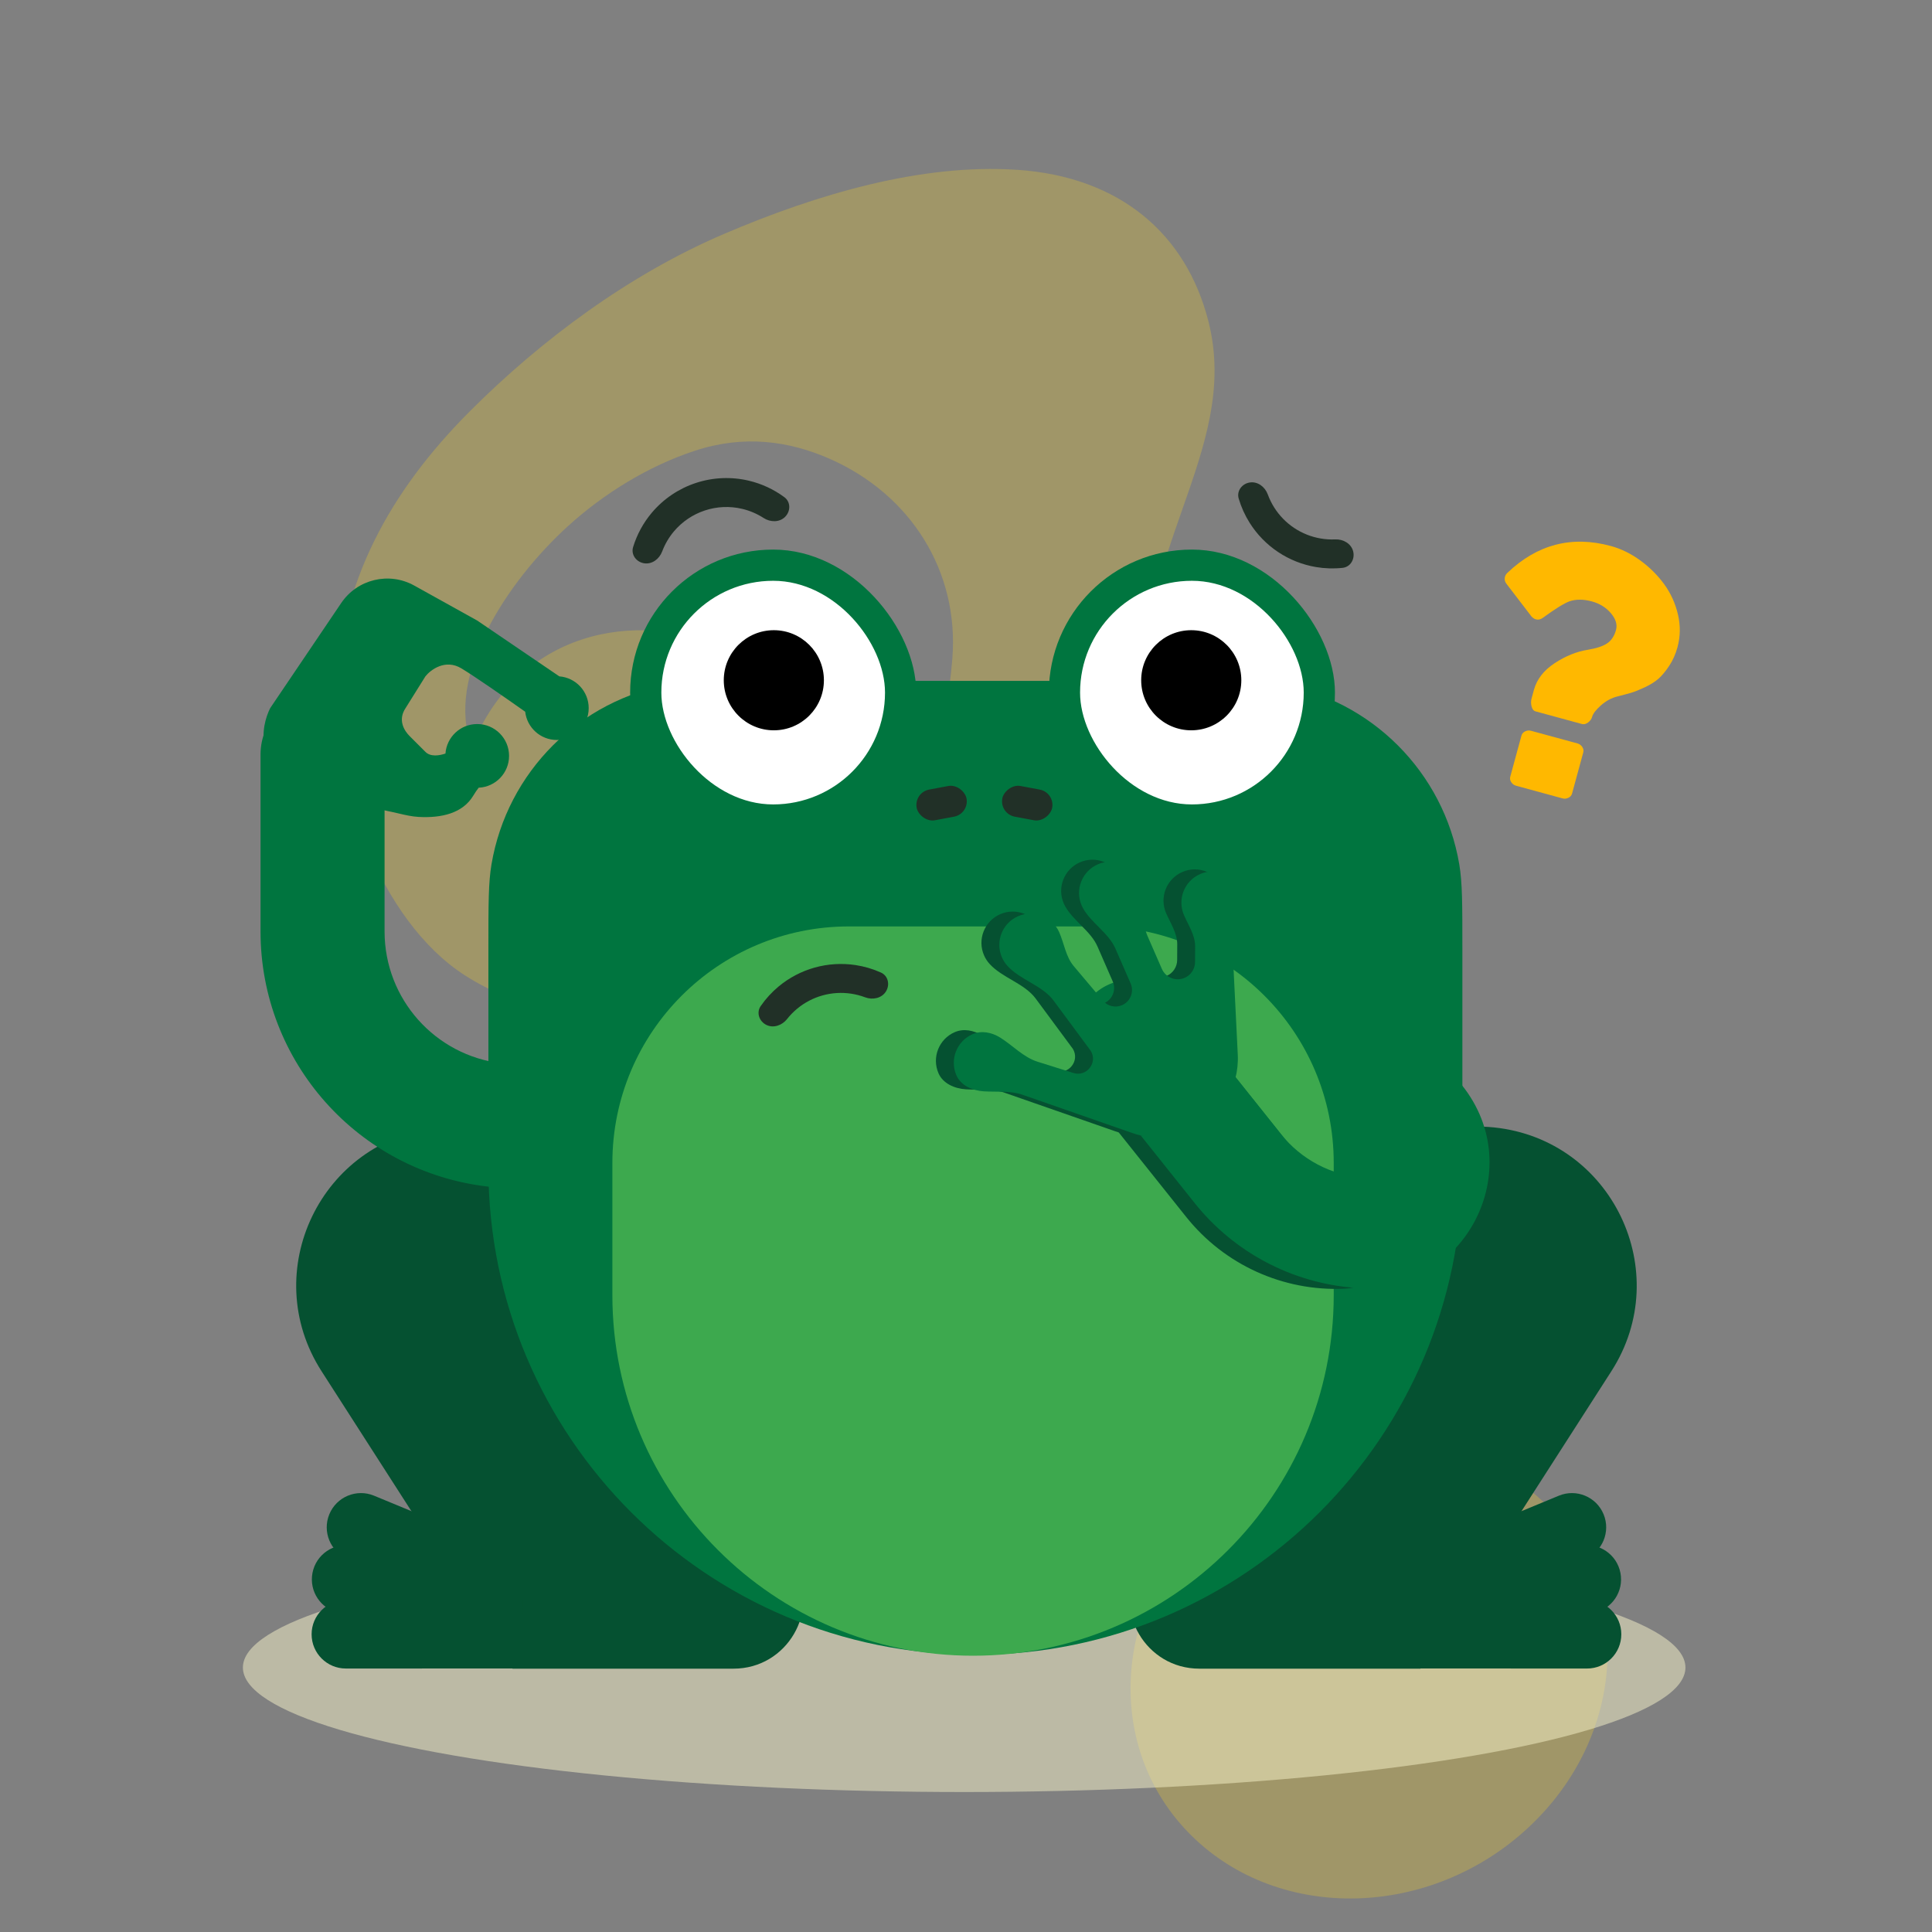 <svg width="428" height="428" viewBox="0 0 428 428" fill="none" xmlns="http://www.w3.org/2000/svg">
<rect x="0" y="0" width="428" height="428" fill="#808080" stroke="none"/>
<g opacity="0.25">
<path fill-rule="evenodd" clip-rule="evenodd" d="M160.352 51.837C181.015 43 204.096 36.197 225.298 37.617L225.308 37.611C248.195 39.147 262.797 51.903 267.701 71.155C271.423 85.782 266.86 98.785 261.952 112.77C259.813 118.865 257.608 125.147 255.996 131.831C255.483 133.955 254.909 136.256 254.301 138.696C247.553 165.747 236.558 209.829 257.584 218.924C259.677 219.831 261.691 220.688 263.627 221.512C282.105 229.38 293.608 234.278 301.153 250.447C307.484 264.03 308.026 277.785 296.559 291.969C285.091 306.161 261.548 319.907 244.334 323.414C227.121 326.921 212.509 318.847 203.719 306.651C195.435 295.155 190.085 282.662 189.479 261.979C188.867 241.179 190.848 218.192 197.634 197.076C198.854 193.277 200.07 189.688 201.244 186.22C205.822 172.703 209.776 161.024 210.974 145.897C212.504 126.555 201.745 109.552 183.838 101.659C174.839 97.693 164.842 96.263 153.904 99.867C143.644 103.248 133.864 109.278 125.922 116.467C112.139 128.952 98.537 150.007 104.525 165.395C114.623 140.087 140.733 134.559 161.076 143.85C185.358 154.941 180.308 186.415 164.644 204.533C148.995 222.629 125.549 230.435 103.107 216.151C84.028 204.005 73.179 173.072 74.501 151.429C75.874 128.973 85.876 109.299 104.208 90.984C120.009 75.209 139.389 60.806 160.352 51.837ZM342.556 333.335C362.09 352.529 360.347 384.52 338.663 404.788C316.98 425.057 283.566 425.928 264.032 406.733C244.498 387.539 246.241 355.549 267.924 335.28C289.608 315.012 323.022 314.141 342.556 333.335Z" fill="#FFD61E"/>
</g>
<ellipse opacity="0.5" cx="213.595" cy="369.409" rx="159.786" ry="27.582" fill="#F9F4CB"/>
<path d="M356.97 303.768C371.126 281.722 357.083 252.494 331.025 249.766C317.068 248.305 303.576 255.276 296.695 267.506L252.197 346.581C246.388 356.905 253.848 369.662 265.695 369.662L314.658 369.662L356.97 303.768Z" fill="#055131"/>
<path d="M355.245 335.452C353.644 331.582 349.21 329.743 345.34 331.343L309.183 346.296L314.979 360.309L351.136 345.356C355.006 343.755 356.845 339.321 355.245 335.452Z" fill="#055131"/>
<path d="M358.978 348.446C358.184 344.334 354.207 341.645 350.095 342.439L311.678 349.857L314.553 364.746L352.971 357.328C357.082 356.534 359.772 352.557 358.978 348.446Z" fill="#055131"/>
<path d="M359.171 362.051C359.172 357.864 355.779 354.468 351.591 354.467L312.464 354.457L312.46 369.621L351.587 369.631C355.775 369.632 359.17 366.239 359.171 362.051Z" fill="#055131"/>
<path d="M71.233 303.768C57.077 281.722 71.119 252.494 97.178 249.766C111.135 248.305 124.626 255.276 131.508 267.506L176.006 346.581C181.815 356.905 174.355 369.662 162.508 369.662L113.545 369.662L71.233 303.768Z" fill="#055131"/>
<path d="M72.958 335.452C74.559 331.582 78.993 329.743 82.863 331.343L119.02 346.296L113.223 360.309L77.067 345.356C73.197 343.755 71.358 339.321 72.958 335.452Z" fill="#055131"/>
<path d="M69.225 348.446C70.019 344.334 73.996 341.645 78.108 342.439L116.525 349.857L113.65 364.746L75.232 357.328C71.121 356.534 68.431 352.557 69.225 348.446Z" fill="#055131"/>
<path d="M69.032 362.051C69.031 357.864 72.425 354.468 76.612 354.467L115.74 354.457L115.743 369.621L76.616 369.631C72.428 369.632 69.033 366.239 69.032 362.051Z" fill="#055131"/>
<path d="M108.196 210.021C108.196 200.363 108.196 195.534 108.877 191.499C112.337 171.023 128.379 154.981 148.855 151.521C152.89 150.84 157.719 150.84 167.377 150.84H264.781C274.439 150.84 279.268 150.84 283.303 151.521C303.779 154.981 319.821 171.023 323.28 191.499C323.962 195.534 323.962 200.363 323.962 210.021V258.703C323.962 318.285 275.661 366.586 216.079 366.586C156.497 366.586 108.196 318.285 108.196 258.703V210.021Z" fill="#00753F"/>
<path d="M135.66 257.632C135.66 228.693 159.119 205.233 188.059 205.233H243.064C272.003 205.233 295.463 228.693 295.463 257.632V286.895C295.463 331.024 259.69 366.797 215.561 366.797C171.433 366.797 135.66 331.024 135.66 286.895V257.632Z" fill="#3DA94E"/>
<rect x="139.597" y="121.75" width="63.376" height="63.37" rx="31.685" fill="#00753F"/>
<rect x="146.51" y="128.663" width="49.548" height="49.544" rx="24.772" fill="white"/>
<rect x="232.358" y="121.75" width="63.376" height="63.37" rx="31.685" fill="#00753F"/>
<rect x="239.27" y="128.663" width="49.548" height="49.544" rx="24.772" fill="white"/>
<ellipse cx="171.43" cy="150.698" rx="11.091" ry="11.09" fill="black"/>
<ellipse cx="263.901" cy="150.698" rx="11.091" ry="11.09" fill="black"/>
<rect width="11.235" height="6.913" rx="3.457" transform="matrix(0.983 -0.184 0.185 0.983 202.432 175.556)" fill="#213027"/>
<rect width="11.235" height="6.913" rx="3.457" transform="matrix(-0.983 -0.184 -0.185 0.983 233.728 175.556)" fill="#213027"/>
<path d="M173.924 114.501C175.176 113.249 175.188 111.197 173.764 110.143C171.429 108.416 168.76 107.17 165.913 106.493C162.021 105.567 157.949 105.741 154.149 106.993C150.35 108.245 146.974 110.527 144.395 113.586C142.509 115.823 141.104 118.412 140.254 121.189C139.736 122.882 140.966 124.526 142.717 124.788C144.468 125.05 146.069 123.822 146.692 122.165C147.298 120.552 148.177 119.047 149.297 117.718C151.111 115.567 153.485 113.963 156.157 113.082C158.829 112.201 161.692 112.08 164.429 112.73C166.12 113.133 167.722 113.82 169.169 114.756C170.655 115.718 172.672 115.753 173.924 114.501Z" fill="#213027"/>
<path d="M276.906 106.88C275.153 107.127 273.908 108.759 274.412 110.457C274.97 112.34 275.784 114.144 276.835 115.815C278.456 118.394 280.605 120.601 283.14 122.291C285.674 123.982 288.538 125.116 291.542 125.622C293.49 125.949 295.468 126.008 297.421 125.799C299.182 125.611 300.21 123.835 299.764 122.121C299.318 120.408 297.561 119.418 295.792 119.495C294.729 119.542 293.661 119.477 292.606 119.299C290.493 118.944 288.48 118.146 286.697 116.957C284.915 115.769 283.404 114.217 282.263 112.403C281.694 111.498 281.224 110.537 280.858 109.538C280.25 107.875 278.66 106.634 276.906 106.88Z" fill="#213027"/>
<path d="M169.776 227.051C168.187 226.271 167.512 224.332 168.518 222.876C169.635 221.259 170.97 219.799 172.488 218.537C174.832 216.59 177.56 215.161 180.495 214.343C183.43 213.525 186.504 213.338 189.517 213.792C191.47 214.086 193.368 214.646 195.159 215.452C196.774 216.179 197.199 218.186 196.242 219.676C195.285 221.165 193.306 221.56 191.649 220.936C190.654 220.561 189.619 220.291 188.561 220.131C186.442 219.812 184.28 219.944 182.216 220.519C180.153 221.094 178.234 222.099 176.586 223.468C175.763 224.152 175.017 224.918 174.359 225.754C173.263 227.145 171.366 227.83 169.776 227.051Z" fill="#213027"/>
<path fill-rule="evenodd" clip-rule="evenodd" d="M71.456 153.406C79.044 153.406 85.195 159.557 85.195 167.144V206.354C85.195 221.275 96.369 233.833 111.19 235.569L114.273 235.93C121.81 236.812 127.204 243.637 126.321 251.173C125.439 258.709 118.613 264.103 111.076 263.22L107.993 262.859C79.327 259.501 57.716 235.214 57.716 206.354V167.144C57.716 159.557 63.867 153.406 71.456 153.406Z" fill="#00753F"/>
<path fill-rule="evenodd" clip-rule="evenodd" d="M59.855 156.872L75.589 133.59C79.163 128.3 86.187 126.62 91.768 129.72L105.719 137.47L123.908 149.837C127.548 150.118 130.415 153.16 130.415 156.872C130.415 160.768 127.256 163.927 123.359 163.927C119.732 163.927 116.745 161.191 116.348 157.671C111.777 154.441 105.094 149.795 102.191 148.053C98.663 145.937 95.429 148.347 94.253 149.817L89.843 156.872C88.079 159.518 89.549 161.87 90.725 163.046L94.253 166.574C95.383 167.703 97.342 167.401 98.682 166.934C98.948 163.28 101.997 160.398 105.719 160.398C109.616 160.398 112.775 163.557 112.775 167.454C112.775 171.24 109.792 174.33 106.047 174.501C105.696 174.94 105.293 175.516 104.837 176.275C102.504 180.163 97.827 181.257 92.713 180.974C91.24 180.892 89.79 180.553 88.345 180.216C87.919 180.116 87.494 180.017 87.069 179.924C86.688 179.842 86.275 179.754 85.833 179.659C81.843 178.809 75.4 177.436 67.793 174.511C56.124 170.023 57.797 160.988 59.855 156.872Z" fill="#00753F"/>
<path fill-rule="evenodd" clip-rule="evenodd" d="M293.895 284.675C284.026 284.069 274.874 279.314 268.707 271.586L241.036 236.916C236.82 231.634 237.685 223.935 242.968 219.719C248.25 215.504 255.95 216.369 260.166 221.651L287.836 256.321C289.687 258.64 292.433 260.067 295.394 260.248L302.204 260.667C304.844 260.829 306.426 257.785 304.776 255.719L323.906 240.454C338.788 259.1 324.518 286.555 300.705 285.093L293.895 284.675Z" fill="#00753F"/>
<path fill-rule="evenodd" clip-rule="evenodd" d="M297.802 285.492C284.256 286.099 271.237 280.187 262.779 269.589L247.715 250.715C243.499 245.432 244.364 237.733 249.646 233.518C254.929 229.303 262.629 230.167 266.845 235.45L281.909 254.324C285.482 258.802 290.983 261.3 296.707 261.044C303.459 260.741 309.177 265.969 309.48 272.721C309.782 279.472 304.554 285.19 297.802 285.492Z" fill="#055131"/>
<path fill-rule="evenodd" clip-rule="evenodd" d="M300.164 285.297C286.237 284.24 273.377 277.439 264.665 266.524L250.362 248.602C246.146 243.32 247.011 235.621 252.293 231.405C257.576 227.19 265.276 228.055 269.492 233.337L283.795 251.259C288.267 256.861 294.867 260.352 302.015 260.894C308.754 261.405 313.803 267.283 313.292 274.021C312.781 280.76 306.903 285.808 300.164 285.297Z" fill="#00753F"/>
<path d="M243.132 209.687C241.63 206.248 237.854 204.08 235.995 200.82C235.873 200.606 235.761 200.384 235.66 200.153C234.129 196.647 235.73 192.563 239.237 191.032C242.743 189.501 246.828 191.102 248.359 194.608C248.458 194.836 248.544 195.065 248.618 195.297C249.785 198.982 248.704 203.377 250.251 206.919L253.428 214.195C254.276 216.136 256.537 217.022 258.479 216.175C259.87 215.567 260.772 214.197 260.78 212.679L260.797 209.207C260.809 206.753 259.316 204.549 258.334 202.3C256.802 198.794 258.404 194.71 261.91 193.179C265.417 191.648 269.501 193.249 271.032 196.755C271.483 197.787 271.662 198.868 271.602 199.92C271.386 203.675 268.967 207.31 269.152 211.066L270.243 233.199C270.602 240.464 266.43 247.193 259.764 250.103C255.723 251.868 251.164 252.043 246.999 250.592L222.542 242.073C219.843 241.133 216.847 241.499 213.994 241.319C211.393 241.155 208.883 239.998 207.915 237.782C206.383 234.275 207.985 230.192 211.491 228.661C213.456 227.803 215.71 228.233 217.581 229.394C220.37 231.125 222.753 233.773 225.885 234.757L233.83 237.253C236.762 238.174 239.269 234.972 237.672 232.347L229.436 221.214C226.938 217.837 222.018 216.634 219.203 213.515C218.716 212.975 218.306 212.348 217.999 211.645C216.468 208.139 218.069 204.055 221.575 202.524C225.082 200.993 229.166 202.594 230.697 206.1C231.779 208.576 232.148 211.498 233.89 213.563L240.357 221.233C241.401 222.471 243.134 222.875 244.617 222.228C246.469 221.419 247.314 219.263 246.506 217.412L243.132 209.687Z" fill="#055131"/>
<path d="M247.096 210.134C245.594 206.695 241.818 204.527 239.958 201.267C239.836 201.053 239.725 200.831 239.624 200.6C238.093 197.094 239.694 193.01 243.201 191.479C246.707 189.948 250.791 191.549 252.323 195.055C252.422 195.282 252.508 195.512 252.581 195.743C253.749 199.429 252.667 203.824 254.215 207.366L257.392 214.642C258.24 216.583 260.501 217.469 262.443 216.621C263.834 216.014 264.736 214.643 264.743 213.126L264.761 209.653C264.773 207.199 263.279 204.996 262.297 202.747C260.766 199.241 262.367 195.157 265.874 193.626C269.38 192.095 273.464 193.696 274.996 197.202C275.446 198.234 275.626 199.315 275.565 200.367C275.349 204.122 272.93 207.757 273.116 211.513L274.207 233.646C274.565 240.91 270.394 247.639 263.728 250.55C259.686 252.315 255.127 252.49 250.962 251.039L226.506 242.52C223.807 241.58 220.811 241.946 217.958 241.766C215.356 241.601 212.846 240.445 211.878 238.229C210.347 234.722 211.948 230.639 215.455 229.107C217.42 228.249 219.674 228.68 221.545 229.841C224.334 231.572 226.717 234.22 229.848 235.204L237.794 237.7C240.725 238.621 243.233 235.418 241.636 232.794L233.4 221.661C230.902 218.284 225.981 217.081 223.167 213.962C222.68 213.422 222.27 212.795 221.963 212.092C220.431 208.585 222.032 204.502 225.539 202.971C229.046 201.439 233.13 203.041 234.661 206.547C235.743 209.023 236.112 211.945 237.854 214.01L244.321 221.68C245.364 222.918 247.097 223.322 248.581 222.674C250.432 221.866 251.278 219.71 250.469 217.859L247.096 210.134Z" fill="#00753F"/>
<path d="M349.449 164.691L339.181 161.893C338.725 161.769 338.284 161.813 337.859 162.024C337.433 162.235 337.166 162.543 337.055 162.949L334.568 172.079C334.457 172.484 334.532 172.886 334.791 173.283C335.051 173.68 335.408 173.942 335.865 174.066L346.133 176.864C346.588 176.988 347.031 176.944 347.454 176.733C347.88 176.523 348.148 176.214 348.259 175.808L350.746 166.679C350.857 166.273 350.782 165.872 350.522 165.474C350.264 165.076 349.905 164.815 349.449 164.691Z" fill="#FFB800"/>
<path d="M371.715 136.106C371.132 133.632 370.116 131.403 368.666 129.415C367.217 127.427 365.456 125.675 363.387 124.162C361.317 122.649 359.142 121.581 356.86 120.96C348.19 118.598 340.539 120.589 333.908 126.932C333.579 127.241 333.392 127.619 333.346 128.066C333.302 128.513 333.425 128.93 333.718 129.316L339.278 136.576C339.586 136.904 339.912 137.116 340.254 137.209C340.768 137.349 341.272 137.241 341.768 136.885C344.52 134.878 346.493 133.654 347.686 133.212C349.138 132.72 350.79 132.726 352.644 133.231C354.384 133.705 355.792 134.579 356.87 135.852C357.948 137.126 358.323 138.362 357.996 139.56C357.631 140.9 356.98 141.887 356.041 142.52C355.103 143.153 353.687 143.625 351.794 143.937C349.298 144.329 346.836 145.321 344.412 146.912C341.987 148.504 340.452 150.483 339.807 152.85L339.282 154.775C339.135 155.318 339.138 155.893 339.294 156.502C339.45 157.112 339.742 157.474 340.17 157.591L350.438 160.388C350.894 160.513 351.353 160.401 351.816 160.05C352.278 159.703 352.576 159.286 352.708 158.802C352.902 158.089 353.555 157.239 354.665 156.255C355.776 155.271 357.005 154.609 358.354 154.272C359.637 153.948 360.644 153.679 361.377 153.464C362.111 153.251 363.099 152.853 364.345 152.273C365.591 151.693 366.606 151.058 367.391 150.369C368.177 149.679 368.974 148.724 369.781 147.503C370.589 146.284 371.202 144.903 371.622 143.363C372.266 140.996 372.297 138.576 371.715 136.106Z" fill="#FFB800"/>
</svg>

